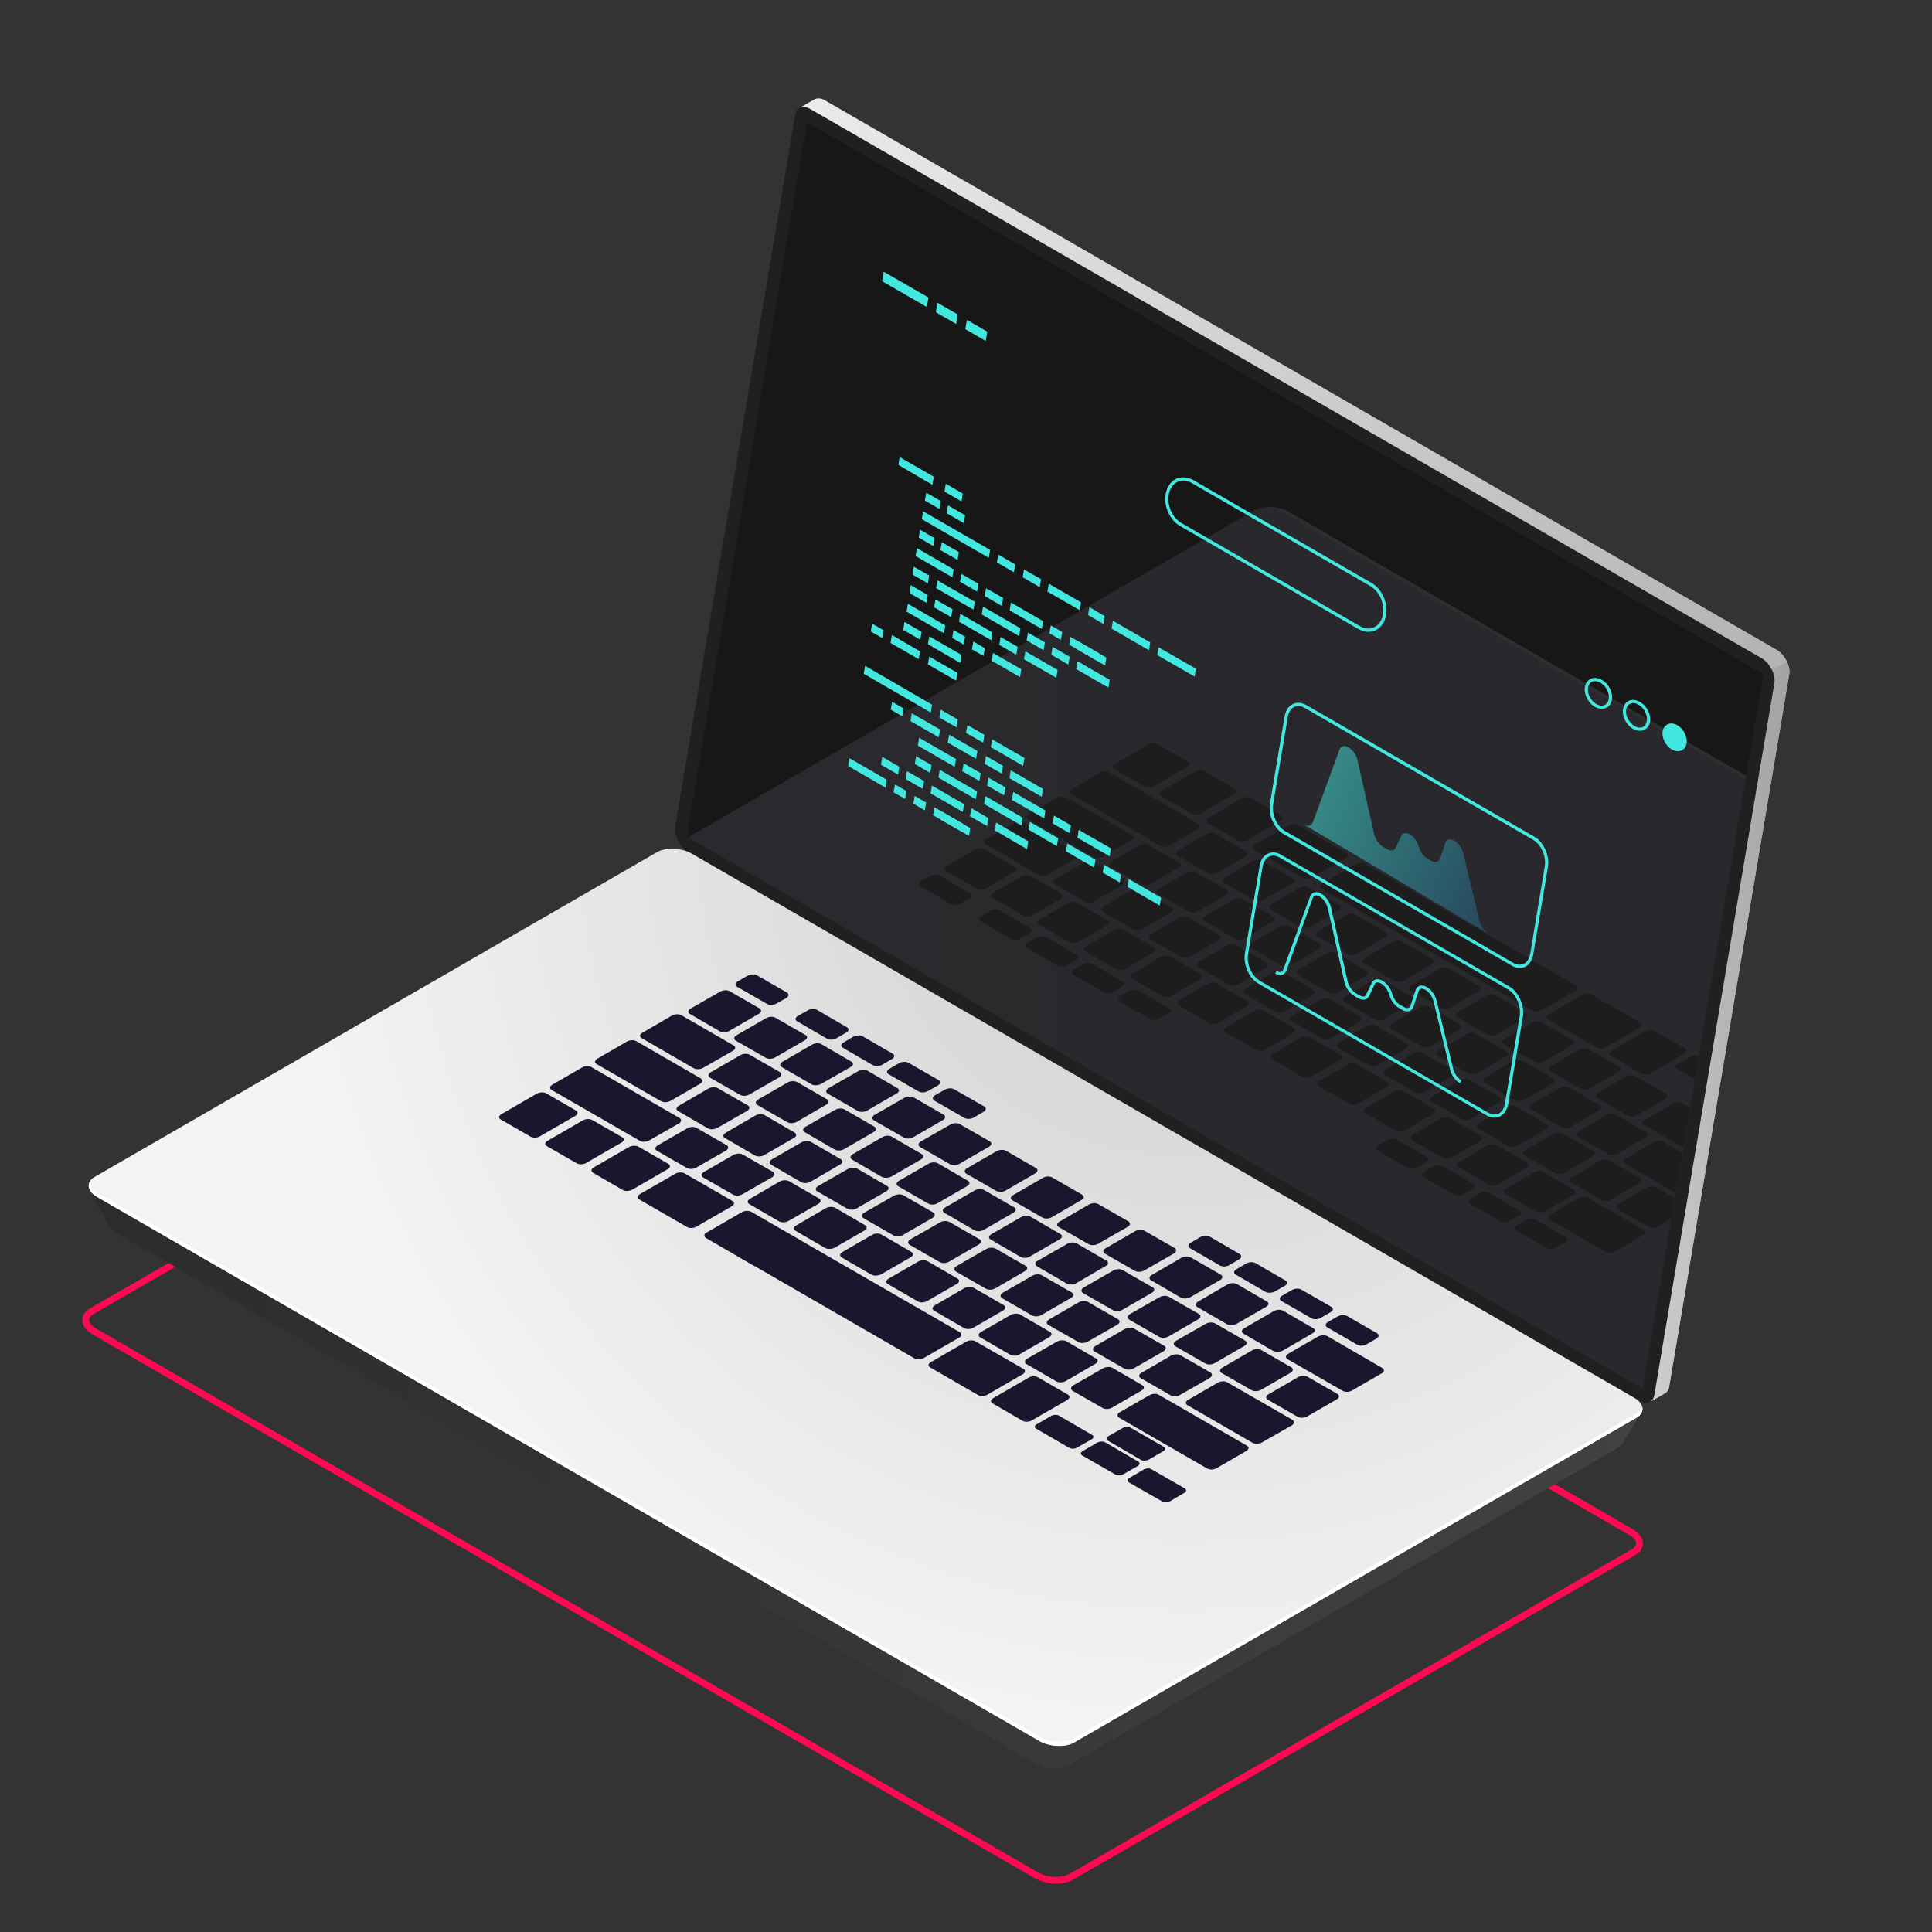<svg version="1.2" xmlns="http://www.w3.org/2000/svg" viewBox="0 0 1080 1080" width="1080" height="1080">
	<rect x="0" y="0" width="1080" height="1080" fill="#333333" stroke="none"/>
	<title>Nuevo proyecto</title>
	<defs>
		<linearGradient id="g1" x1="999.7" y1="47.1" x2="386.3" y2="47.1" gradientUnits="userSpaceOnUse">
			<stop offset="0" stop-color="#b3b3b3"/>
			<stop offset="1" stop-color="#f1f1f1"/>
		</linearGradient>
		<linearGradient id="g2" x1="1000.1" y1="362.4" x2="894.8" y2="362.4" gradientUnits="userSpaceOnUse">
			<stop offset="0" stop-color="#a1a1a1"/>
			<stop offset="1" stop-color="#e0e0e0"/>
		</linearGradient>
		<linearGradient id="g3" x1="918" y1="501.7" x2="49.8" y2="501.7" gradientUnits="userSpaceOnUse">
			<stop offset="0" stop-color="#424242"/>
			<stop offset="1" stop-color="#2c2c2c"/>
		</linearGradient>
		<radialGradient id="g4" cx="663.4" cy="466.6" r="495.1" gradientUnits="userSpaceOnUse">
			<stop offset="0" stop-color="#cecece"/>
			<stop offset="1" stop-color="#f3f3f3"/>
		</radialGradient>
		<clipPath clipPathUnits="userSpaceOnUse" id="cp1">
			<path d="m918.17 776l-534.25-308.31 67.17-399.36 534.6 308.52z"/>
		</clipPath>
		<linearGradient id="g5" x1="1251.8" y1="310.6" x2="383.7" y2="310.6" gradientUnits="userSpaceOnUse">
			<stop offset="0" stop-color="#5761d7"/>
			<stop offset="1" stop-color="#bcbeff"/>
		</linearGradient>
		<linearGradient id="g6" x1="959.6" y1="275.6" x2="94.2" y2="275.6" gradientUnits="userSpaceOnUse">
			<stop offset="0" stop-color="#c0bff6"/>
			<stop offset="1" stop-color="#e9e9fd"/>
		</linearGradient>
		<linearGradient id="g7" x1="755.3" y1="409.8" x2="938.7" y2="488.2" gradientUnits="userSpaceOnUse">
			<stop offset="0" stop-color="#42e8e0"/>
			<stop offset="1" stop-color="#0f054c"/>
		</linearGradient>
	</defs>
	<style>
		.s0 { fill: #ff0a52 } 
		.s1 { fill: url(#g1) } 
		.s2 { fill: url(#g2) } 
		.s3 { fill: #202020 } 
		.s4 { fill: #0d0d0d } 
		.s5 { fill: url(#g3) } 
		.s6 { fill: url(#g4) } 
		.s7 { fill: #ffffff } 
		.s8 { fill: url(#g5) } 
		.s9 { fill: url(#g6) } 
		.s10 { fill: #4f4f4f } 
		.s11 { fill: #1b162e } 
		.s12 { fill: #42e8e0 } 
		.s13 { opacity: .5;fill: url(#g7) } 
	</style>
	<g id="&lt;Group&gt;">
		<g id="&lt;Group&gt;">
			<path id="&lt;Compound Path&gt;" fill-rule="evenodd" class="s0" d="m590.3 1053c-4.1 0-8.4-1.1-11.9-3.1l-526.7-304c-3.6-2.1-5.7-5-5.7-8 0-2.6 1.5-4.9 4.3-6.5l314.3-181.5c5.6-3.2 15-2.9 21.4 0.8l526.7 304.1c3.6 2.1 5.7 5 5.7 8 0 2.6-1.6 4.9-4.3 6.5l-314.3 181.5c-2.6 1.4-6 2.2-9.5 2.2zm-536.7-310.4l526.7 304.1c5.1 3 13.2 3.3 17.6 0.8l314.3-181.5c1.1-0.6 2.4-1.7 2.4-3.2 0-1.6-1.4-3.4-3.8-4.7l-526.7-304.1c-5.2-3-13.2-3.4-17.6-0.8l-314.3 181.4c-1.1 0.7-2.4 1.7-2.4 3.3 0 1.6 1.4 3.3 3.8 4.7z"/>
			<g id="&lt;Group&gt;">
				<g id="&lt;Group&gt;">
					<g id="&lt;Group&gt;">
						<g id="&lt;Group&gt;">
							<g id="&lt;Group&gt;">
								<path id="&lt;Path&gt;" class="s1" d="m385.8 457.5l66.5-395-5.3-2.2 8-4.6c1.6-1 3.8-1 6.2 0.4l532.1 307.2c4.4 2.6 7.7 9 6.9 13.6l-67.1 398.1c-0.3 2.1-1.4 3.5-2.8 4.1l-7.8 4.5-1.4-7.3 0.5 0.1-528.9-305.4c-4.4-2.5-7.7-8.9-6.9-13.5z"/>
								<path id="&lt;Path&gt;" class="s2" d="m990.4 374.1l8.7-3.8c1 2.2 1.5 4.6 1.1 6.6l-67.1 398.1c-0.3 2.1-1.4 3.5-2.8 4.1l-7.8 4.5-1.4-7.3 0.5 0.1-26.8-15.5z"/>
								<path id="&lt;Path&gt;" class="s3" d="m377.4 462.3l67.1-398.1c0.7-4.3 4.3-5.6 8.4-3.3l532.1 307.2c4.3 2.6 7.7 9 6.9 13.6l-67.1 398.1c-0.7 4.2-4.3 5.6-8.4 3.2l-532.1-307.2c-4.3-2.5-7.6-9-6.9-13.5z"/>
								<g id="&lt;Group&gt;" style="opacity: .5">
									<path id="&lt;Path&gt;" class="s4" d="m451.1 68.3l534.6 308.5-67.5 399.2-534.3-308.3z"/>
								</g>
							</g>
							<g id="&lt;Group&gt;">
								<path id="&lt;Path&gt;" class="s5" d="m49.8 664.3l29.1 15.2 291.2-168.1c4.8-2.8 13.3-2.5 19 0.8l502.2 289.9q4.8-2.7 26.7-13.2l-10.6 17.3q-0.1-0.1-0.1-0.1c-0.4 1.3-1.4 2.4-3 3.3l-306.6 177.1c-4.9 2.8-13.4 2.5-19-0.8l-513.9-296.7c-2.3-1.3-3.8-2.9-4.4-4.6z"/>
								<path id="&lt;Path&gt;" class="s6" d="m52.9 657.9l314.3-181.5c5-2.9 13.7-2.5 19.5 0.8l526.7 304.1c5.8 3.3 6.4 8.4 1.4 11.2l-314.3 181.5c-5 2.9-13.7 2.5-19.5-0.8l-526.7-304.1c-5.7-3.3-6.4-8.4-1.4-11.2z"/>
								<path id="&lt;Path&gt;" class="s7" d="m54.3 666.8l526.7 304c5.8 3.4 14.5 3.7 19.5 0.8l314.3-181.4c1.8-1 2.8-2.3 3.2-3.7 0.5 2.2-0.5 4.5-3.2 6l-314.3 181.5c-5 2.9-13.7 2.5-19.5-0.8l-526.7-304.1c-3.7-2.1-5.2-5-4.5-7.6 0.4 1.9 1.9 3.7 4.5 5.3z"/>
							</g>
						</g>
						<g id="&lt;Clip Group&gt;" clip-path="url(#cp1)" style="opacity: .1">
							<g id="&lt;Group&gt;">
								<g id="&lt;Group&gt;">
									<path id="&lt;Path&gt;" class="s8" d="m383.7 473.3l29 15.1 291.2-168.1c4.9-2.8 13.4-2.4 19 0.8l502.2 290q4.8-2.7 26.7-13.3l-10.6 17.3q0 0-0.1 0c-0.4 1.2-1.3 2.4-2.9 3.3l-306.7 177c-4.9 2.8-13.4 2.5-19-0.8l-513.9-296.7c-2.3-1.3-3.7-2.9-4.3-4.5h-0.1z"/>
									<path id="&lt;Path&gt;" class="s9" d="m386.8 466.8l314.3-181.5c5-2.8 13.7-2.5 19.4 0.9l526.7 304c5.8 3.4 6.4 8.4 1.4 11.3l-314.3 181.4c-5 2.9-13.7 2.6-19.4-0.8l-526.7-304.1c-5.8-3.3-6.4-8.3-1.4-11.2z"/>
									<path id="&lt;Path&gt;" class="s7" d="m1248.6 601.5l-314.3 181.4c-2.7 1.6-6.5 2.2-10.3 1.9 2.4-0.2 4.7-0.8 6.5-1.9l314.3-181.4c4.9-2.9 4.3-7.9-1.4-11.3l-526.7-304c-2.7-1.6-5.9-2.4-9.2-2.7 4.4-0.4 9.3 0.5 13 2.7l526.7 304c5.8 3.4 6.4 8.4 1.4 11.3z"/>
								</g>
								<path id="&lt;Path&gt;" class="s10" d="m663.8 428.7l-18.7 10.9c-1.5 0.9-3.8 1-5.2 0.2l-16.8-9.8c-1.4-0.7-1.3-2.1 0.2-2.9l18.7-11c1.5-0.9 3.8-0.9 5.2-0.1l16.8 9.7c1.4 0.8 1.3 2.1-0.2 3zm26.1 15l-18.8 11c-1.4 0.9-3.7 0.9-5.1 0.1l-16.9-9.7c-1.3-0.8-1.2-2.1 0.3-3l18.7-11c1.5-0.8 3.8-0.9 5.1-0.1l16.9 9.8c1.4 0.7 1.3 2.1-0.2 2.9zm26.1 15.1l-18.8 10.9c-1.5 0.9-3.8 1-5.1 0.2l-16.9-9.8c-1.3-0.7-1.3-2.1 0.2-2.9l18.8-11c1.5-0.9 3.8-0.9 5.1-0.1l16.9 9.7c1.3 0.8 1.3 2.1-0.2 3zm-19.9 20l-15.7 9.2c-1.5 0.9-3.8 0.9-5.1 0.2l-16.9-9.8c-1.4-0.8-1.3-2.1 0.2-3l15.7-9.2c1.5-0.8 3.8-0.9 5.2-0.1l16.8 9.7c1.4 0.8 1.3 2.2-0.2 3zm26.1 15.1l-15.8 9.2c-1.4 0.8-3.7 0.9-5.1 0.1l-16.9-9.7c-1.3-0.8-1.2-2.1 0.3-3l15.7-9.2c1.5-0.9 3.8-0.9 5.1-0.2l16.9 9.8c1.4 0.8 1.3 2.1-0.2 3zm26.1 15l-15.8 9.2c-1.5 0.9-3.7 0.9-5.1 0.2l-16.9-9.8c-1.3-0.8-1.2-2.1 0.2-3l15.8-9.2c1.5-0.8 3.7-0.9 5.1-0.1l16.9 9.7c1.3 0.8 1.2 2.2-0.2 3zm26 15.1l-15.7 9.2c-1.5 0.8-3.8 0.9-5.1 0.1l-16.9-9.7c-1.4-0.8-1.3-2.1 0.2-3l15.8-9.2c1.4-0.9 3.7-0.9 5.1-0.1l16.9 9.7c1.3 0.8 1.2 2.1-0.3 3zm26.1 15l-15.7 9.2c-1.5 0.9-3.8 1-5.2 0.2l-16.8-9.8c-1.4-0.8-1.3-2.1 0.2-3l15.7-9.2c1.5-0.8 3.8-0.9 5.1-0.1l16.9 9.8c1.4 0.7 1.3 2.1-0.2 2.9zm26.1 15.1l-15.8 9.2c-1.4 0.8-3.7 0.9-5.1 0.1l-16.9-9.7c-1.3-0.8-1.2-2.1 0.2-3l15.8-9.2c1.5-0.9 3.8-0.9 5.1-0.1l16.9 9.7c1.4 0.8 1.3 2.1-0.2 3zm26.1 15l-15.8 9.2c-1.5 0.9-3.8 1-5.1 0.2l-16.9-9.8c-1.4-0.8-1.3-2.1 0.2-2.9l15.8-9.2c1.4-0.9 3.7-1 5.1-0.2l16.9 9.8c1.3 0.7 1.2 2.1-0.2 2.9zm26 15.1l-15.7 9.2c-1.5 0.8-3.8 0.9-5.1 0.1l-16.9-9.7c-1.4-0.8-1.3-2.1 0.2-3l15.7-9.2c1.5-0.9 3.8-0.9 5.2-0.1l16.8 9.7c1.4 0.8 1.3 2.1-0.2 3zm26.1 15l-15.7 9.2c-1.5 0.9-3.8 1-5.2 0.2l-16.9-9.8c-1.3-0.7-1.2-2.1 0.3-2.9l15.7-9.2c1.5-0.9 3.8-1 5.1-0.2l16.9 9.8c1.4 0.7 1.3 2.1-0.2 2.9zm26.1 15.1l-15.8 9.2c-1.4 0.9-3.7 0.9-5.1 0.1l-16.9-9.7c-1.3-0.8-1.2-2.1 0.2-3l15.8-9.2c1.5-0.9 3.8-0.9 5.1-0.1l16.9 9.7c1.3 0.8 1.3 2.1-0.2 3zm-245.5-114l-15.8 9.2c-1.5 0.9-3.8 0.9-5.1 0.1l-16.9-9.7c-1.3-0.8-1.2-2.1 0.2-3l15.8-9.2c1.4-0.8 3.7-0.9 5.1-0.1l16.9 9.7c1.3 0.8 1.2 2.1-0.2 3zm-26.5-15.3l-15.7 9.2c-1.5 0.9-3.8 1-5.2 0.2l-16.9-9.8c-1.3-0.8-1.2-2.1 0.3-3l15.7-9.2c1.5-0.8 3.8-0.9 5.1-0.1l16.9 9.8c1.4 0.7 1.3 2.1-0.2 2.9zm-26.5-15.3l-15.7 9.2c-1.5 0.9-3.8 1-5.2 0.2l-36.3-21c-1.4-0.8-1.3-2.1 0.2-3l15.7-9.2c1.5-0.9 3.8-0.9 5.2-0.1l36.3 20.9c1.4 0.8 1.3 2.2-0.2 3zm-30.7 10l-15.8 9.2c-1.5 0.9-3.8 1-5.1 0.2l-29.5-17.1c-1.4-0.7-1.3-2.1 0.2-2.9l15.7-9.2c1.5-0.9 3.8-1 5.2-0.2l29.5 17.1c1.3 0.7 1.2 2.1-0.2 2.9zm109.7 35.7l-15.7 9.2c-1.5 0.8-3.8 0.9-5.1 0.1l-16.9-9.7c-1.4-0.8-1.3-2.2 0.2-3l15.7-9.2c1.5-0.9 3.8-0.9 5.2-0.2l16.9 9.8c1.3 0.8 1.2 2.1-0.3 3zm26.1 15l-15.7 9.2c-1.5 0.9-3.8 0.9-5.2 0.2l-16.8-9.8c-1.4-0.8-1.3-2.1 0.2-3l15.7-9.2c1.5-0.8 3.8-0.9 5.1-0.1l16.9 9.7c1.4 0.8 1.3 2.1-0.2 3zm26.1 15.1l-15.8 9.2c-1.4 0.8-3.7 0.9-5.1 0.1l-16.9-9.7c-1.3-0.8-1.2-2.2 0.2-3l15.8-9.2c1.5-0.9 3.8-0.9 5.1-0.2l16.9 9.8c1.4 0.8 1.3 2.1-0.2 3zm26.1 15l-15.8 9.2c-1.5 0.9-3.8 0.9-5.1 0.2l-16.9-9.8c-1.4-0.8-1.3-2.1 0.2-3l15.8-9.2c1.4-0.8 3.7-0.9 5.1-0.1l16.9 9.7c1.3 0.8 1.2 2.2-0.2 3zm26 15.1l-15.7 9.2c-1.5 0.8-3.8 0.9-5.1 0.1l-16.9-9.7c-1.4-0.8-1.3-2.1 0.2-3l15.7-9.2c1.5-0.9 3.8-0.9 5.2-0.2l16.8 9.8c1.4 0.8 1.3 2.1-0.2 3zm26.1 15l-15.8 9.2c-1.4 0.9-3.7 0.9-5.1 0.2l-16.9-9.8c-1.3-0.8-1.2-2.1 0.3-3l15.7-9.2c1.5-0.8 3.8-0.9 5.1-0.1l16.9 9.7c1.4 0.8 1.3 2.2-0.2 3zm26.1 15.1l-15.8 9.2c-1.5 0.8-3.7 0.9-5.1 0.1l-16.9-9.7c-1.3-0.8-1.2-2.1 0.2-3l15.8-9.2c1.5-0.9 3.7-0.9 5.1-0.1l16.9 9.7c1.3 0.8 1.2 2.1-0.2 3zm26 15l-15.7 9.2c-1.5 0.9-3.8 1-5.1 0.2l-16.9-9.8c-1.4-0.8-1.3-2.1 0.2-3l15.8-9.2c1.4-0.8 3.7-0.9 5.1-0.1l16.9 9.8c1.3 0.7 1.2 2.1-0.3 2.9zm26.1 15.1l-15.7 9.2c-1.5 0.8-3.8 0.9-5.2 0.1l-16.8-9.7c-1.4-0.8-1.3-2.1 0.2-3l15.7-9.2c1.5-0.9 3.8-0.9 5.1-0.1l16.9 9.7c1.4 0.8 1.3 2.1-0.2 3zm46.4 26.7l-15.8 9.2c-1.5 0.9-3.8 1-5.1 0.2l-36.8-21.3c-1.4-0.8-1.3-2.1 0.2-3l15.7-9.2c1.5-0.8 3.8-0.9 5.1-0.1l36.9 21.3c1.3 0.7 1.2 2.1-0.2 2.9zm-47.8 28l-15.8 9.2c-1.5 0.8-3.7 0.9-5.1 0.1l-31.1-17.9c-1.3-0.8-1.3-2.2 0.2-3l15.8-9.2c1.4-0.9 3.7-0.9 5.1-0.2l31.1 18c1.3 0.8 1.2 2.1-0.2 3zm-210.8-149.5l-15.7 9.2c-1.5 0.9-3.8 1-5.2 0.2l-16.8-9.8c-1.4-0.8-1.3-2.1 0.2-3l15.7-9.2c1.5-0.8 3.8-0.9 5.2-0.1l16.8 9.8c1.4 0.7 1.3 2.1-0.2 2.9zm-26.7-15.4l-15.8 9.2c-1.4 0.9-3.7 0.9-5.1 0.1l-16.9-9.7c-1.3-0.8-1.2-2.1 0.3-3l15.7-9.2c1.5-0.8 3.8-0.9 5.1-0.1l16.9 9.7c1.4 0.8 1.3 2.1-0.2 3zm-26.7-15.4l-15.8 9.2c-1.4 0.8-3.7 0.9-5.1 0.1l-16.9-9.7c-1.3-0.8-1.2-2.1 0.2-3l15.8-9.2c1.5-0.9 3.8-0.9 5.1-0.2l16.9 9.8c1.3 0.8 1.3 2.1-0.2 3zm-26.7-15.5l-15.8 9.2c-1.5 0.9-3.8 1-5.1 0.2l-16.9-9.8c-1.4-0.7-1.3-2.1 0.2-2.9l15.8-9.2c1.4-0.9 3.7-1 5.1-0.2l16.9 9.8c1.3 0.8 1.2 2.1-0.2 2.9zm106.2 61.4l-15.8 9.2c-1.4 0.8-3.7 0.9-5.1 0.1l-16.9-9.7c-1.3-0.8-1.2-2.1 0.2-3l15.8-9.2c1.5-0.9 3.8-0.9 5.1-0.1l16.9 9.7c1.4 0.8 1.3 2.1-0.2 3zm26.1 15l-15.8 9.2c-1.5 0.9-3.8 1-5.1 0.2l-16.9-9.8c-1.3-0.8-1.3-2.1 0.2-2.9l15.8-9.2c1.4-0.9 3.7-1 5.1-0.2l16.9 9.8c1.3 0.7 1.2 2.1-0.2 2.9zm26 15.1l-15.7 9.2c-1.5 0.8-3.8 0.9-5.1 0.1l-16.9-9.7c-1.4-0.8-1.3-2.1 0.2-3l15.7-9.2c1.5-0.9 3.8-0.9 5.2-0.1l16.9 9.7c1.3 0.8 1.2 2.1-0.3 3zm26.1 15l-15.7 9.2c-1.5 0.9-3.8 1-5.2 0.2l-16.8-9.8c-1.4-0.7-1.3-2.1 0.2-2.9l15.7-9.2c1.5-0.9 3.8-1 5.1-0.2l16.9 9.8c1.4 0.7 1.3 2.1-0.2 2.9zm26.1 15.1l-15.8 9.2c-1.4 0.9-3.7 0.9-5.1 0.1l-16.9-9.7c-1.3-0.8-1.2-2.1 0.2-3l15.8-9.2c1.5-0.9 3.8-0.9 5.1-0.1l16.9 9.7c1.4 0.8 1.3 2.1-0.2 3zm26.1 15l-15.8 9.2c-1.5 0.9-3.8 1-5.1 0.2l-16.9-9.8c-1.4-0.7-1.3-2.1 0.2-2.9l15.8-9.2c1.4-0.9 3.7-1 5.1-0.2l16.9 9.8c1.3 0.7 1.2 2.1-0.2 2.9zm26 15.1l-15.7 9.2c-1.5 0.9-3.8 0.9-5.1 0.1l-16.9-9.7c-1.4-0.8-1.3-2.1 0.2-3l15.7-9.2c1.5-0.8 3.8-0.9 5.2-0.1l16.8 9.7c1.4 0.8 1.3 2.1-0.2 3zm26.1 15l-15.8 9.3c-1.4 0.8-3.7 0.9-5.1 0.1l-16.9-9.8c-1.3-0.7-1.2-2.1 0.3-2.9l15.7-9.2c1.5-0.9 3.8-1 5.1-0.2l16.9 9.8c1.4 0.8 1.3 2.1-0.2 2.9zm26.1 15.1l-15.8 9.2c-1.5 0.9-3.7 0.9-5.1 0.1l-16.9-9.7c-1.3-0.8-1.2-2.1 0.2-3l15.8-9.2c1.5-0.8 3.7-0.9 5.1-0.1l16.9 9.7c1.3 0.8 1.2 2.1-0.2 3zm-297.7-144.1l-15.7 9.2c-1.5 0.9-3.8 0.9-5.2 0.2l-16.8-9.8c-1.4-0.8-1.3-2.1 0.2-3l15.7-9.2c1.5-0.8 3.8-0.9 5.1-0.1l16.9 9.7c1.4 0.8 1.3 2.1-0.2 3zm-25.9-15l-15.8 9.2c-1.5 0.9-3.7 1-5.1 0.2l-16.9-9.8c-1.3-0.8-1.2-2.1 0.2-2.9l15.8-9.2c1.5-0.9 3.7-1 5.1-0.2l16.9 9.8c1.3 0.7 1.2 2.1-0.2 2.9zm-26-14.9l-15.7 9.2c-1.5 0.8-3.8 0.9-5.1 0.1l-16.9-9.7c-1.4-0.8-1.3-2.2 0.2-3l15.7-9.2c1.5-0.9 3.8-1 5.2-0.2l16.8 9.8c1.4 0.8 1.3 2.1-0.2 3zm-25.9-15l-15.8 9.2c-1.4 0.8-3.7 0.9-5.1 0.1l-16.9-9.7c-1.3-0.8-1.2-2.1 0.2-3l15.8-9.2c1.5-0.9 3.8-0.9 5.1-0.1l16.9 9.7c1.4 0.8 1.3 2.1-0.2 3zm-25.1 14.7l-5.2 3c-1.5 0.9-3.8 0.9-5.2 0.1l-16.8-9.7c-1.4-0.8-1.3-2.1 0.2-3l5.2-3c1.5-0.9 3.7-1 5.1-0.2l16.9 9.8c1.3 0.8 1.2 2.1-0.2 3zm33.8 19.5l-5.2 3c-1.5 0.9-3.8 1-5.1 0.2l-16.9-9.8c-1.3-0.7-1.2-2.1 0.2-2.9l5.2-3.1c1.5-0.8 3.8-0.9 5.2-0.1l16.8 9.7c1.4 0.8 1.3 2.1-0.2 3zm25.9 14.9l-5.2 3.1c-1.5 0.8-3.8 0.9-5.2 0.1l-16.9-9.8c-1.3-0.7-1.2-2.1 0.3-2.9l5.2-3.1c1.4-0.8 3.7-0.9 5.1-0.1l16.9 9.7c1.3 0.8 1.2 2.2-0.2 3zm25.8 14.9l-5.2 3.1c-1.5 0.8-3.8 0.9-5.1 0.1l-16.9-9.7c-1.4-0.8-1.3-2.2 0.2-3l5.2-3.1c1.5-0.8 3.8-0.9 5.1-0.1l16.9 9.8c1.4 0.7 1.3 2.1-0.2 2.9zm25.8 14.9l-5.2 3.1c-1.5 0.8-3.7 0.9-5.1 0.1l-16.9-9.7c-1.3-0.8-1.2-2.1 0.2-3l5.2-3c1.5-0.9 3.8-1 5.2-0.2l16.8 9.8c1.4 0.8 1.3 2.1-0.2 2.9zm144.3 83.3l-5.3 3.1c-1.4 0.8-3.7 0.9-5.1 0.1l-16.9-9.7c-1.3-0.8-1.2-2.2 0.3-3l5.2-3.1c1.4-0.8 3.7-0.9 5.1-0.1l16.9 9.7c1.3 0.8 1.2 2.2-0.2 3zm25.8 14.9l-5.2 3.1c-1.5 0.8-3.8 0.9-5.1 0.1l-16.9-9.7c-1.4-0.8-1.3-2.1 0.2-3l5.2-3.1c1.5-0.8 3.8-0.9 5.1-0.1l16.9 9.8c1.4 0.7 1.3 2.1-0.2 2.9zm25.8 14.9l-5.2 3.1c-1.5 0.8-3.8 0.9-5.1 0.1l-16.9-9.7c-1.3-0.8-1.2-2.1 0.2-3l5.2-3c1.5-0.9 3.8-1 5.2-0.2l16.8 9.8c1.4 0.8 1.3 2.1-0.2 2.9zm25.9 15l-5.2 3c-1.5 0.9-3.8 0.9-5.2 0.1l-16.9-9.7c-1.3-0.8-1.2-2.1 0.3-3l5.2-3c1.4-0.9 3.7-0.9 5.1-0.2l16.9 9.8c1.3 0.8 1.2 2.1-0.2 3zm-204.1-147l-15.8 9.2c-1.4 0.8-3.7 0.9-5.1 0.1l-16.9-9.7c-1.3-0.8-1.2-2.2 0.2-3l15.8-9.2c1.5-0.9 3.8-0.9 5.1-0.2l16.9 9.8c1.4 0.8 1.3 2.1-0.2 3zm26.1 15l-15.8 9.2c-1.5 0.9-3.8 0.9-5.1 0.2l-16.9-9.8c-1.4-0.8-1.3-2.1 0.2-3l15.8-9.2c1.4-0.8 3.7-0.9 5.1-0.1l16.9 9.7c1.3 0.8 1.2 2.2-0.2 3zm26 15.1l-15.7 9.2c-1.5 0.8-3.8 0.9-5.1 0.1l-16.9-9.7c-1.4-0.8-1.3-2.2 0.2-3l15.7-9.2c1.5-0.9 3.8-0.9 5.2-0.2l16.8 9.8c1.4 0.8 1.3 2.1-0.2 3zm26.1 15l-15.7 9.2c-1.5 0.9-3.8 0.9-5.2 0.2l-16.9-9.8c-1.3-0.8-1.2-2.1 0.3-3l15.7-9.2c1.5-0.8 3.8-0.9 5.1-0.1l16.9 9.7c1.4 0.8 1.3 2.2-0.2 3zm26.1 15.1l-15.8 9.2c-1.4 0.8-3.7 0.9-5.1 0.1l-16.9-9.7c-1.3-0.8-1.2-2.1 0.2-3l15.8-9.2c1.5-0.9 3.8-0.9 5.1-0.2l16.9 9.8c1.3 0.8 1.2 2.1-0.2 3zm26 15l-15.7 9.2c-1.5 0.9-3.8 1-5.1 0.2l-16.9-9.8c-1.4-0.8-1.3-2.1 0.2-3l15.8-9.2c1.4-0.8 3.7-0.9 5.1-0.1l16.9 9.7c1.3 0.8 1.2 2.2-0.3 3zm26.1 15.1l-15.7 9.2c-1.5 0.8-3.8 0.9-5.2 0.1l-16.8-9.7c-1.4-0.8-1.3-2.1 0.2-3l15.7-9.2c1.5-0.9 3.8-0.9 5.2-0.1l16.8 9.7c1.4 0.8 1.3 2.1-0.2 3zm26.1 15l-15.8 9.2c-1.4 0.9-3.7 1-5.1 0.2l-16.9-9.8c-1.3-0.8-1.2-2.1 0.2-2.9l15.8-9.3c1.5-0.8 3.8-0.9 5.1-0.1l16.9 9.8c1.4 0.7 1.3 2.1-0.2 2.9zm26.1 15.1l-15.8 9.2c-1.5 0.8-3.8 0.9-5.1 0.1l-16.9-9.7c-1.3-0.8-1.3-2.1 0.2-3l15.8-9.2c1.4-0.9 3.7-0.9 5.1-0.1l16.9 9.7c1.3 0.8 1.2 2.1-0.2 3zm-209.8-204.4l-15.8 9.2c-1.5 0.8-3.8 0.9-5.1 0.1l-49.7-28.7c-1.4-0.8-1.3-2.1 0.2-3l15.7-9.2c1.5-0.8 3.8-0.9 5.2-0.1l49.7 28.7c1.3 0.8 1.2 2.1-0.2 3zm320.3 184.9l-15.8 9.2c-1.5 0.9-3.8 0.9-5.1 0.1l-49.7-28.7c-1.4-0.7-1.3-2.1 0.2-2.9l15.7-9.2c1.5-0.9 3.8-1 5.2-0.2l49.7 28.7c1.3 0.8 1.2 2.1-0.2 3zm-48.4-59.4l-18.8 11c-1.4 0.8-3.7 0.9-5.1 0.1l-16.9-9.8c-1.3-0.7-1.2-2.1 0.2-2.9l18.8-11c1.5-0.9 3.8-0.9 5.1-0.1l16.9 9.7c1.4 0.8 1.3 2.1-0.2 3zm-189.3-109.3l-18.8 10.9c-1.5 0.9-3.8 1-5.1 0.2l-27-15.6c-1.4-0.8-1.3-2.1 0.2-3l18.8-10.9c1.4-0.9 3.7-1 5.1-0.2l27 15.6c1.3 0.8 1.2 2.1-0.2 3zm164.2 94.8l-18.8 10.9c-1.5 0.9-3.7 1-5.1 0.2l-27-15.6c-1.4-0.8-1.3-2.1 0.2-3l18.8-10.9c1.4-0.9 3.7-1 5.1-0.2l27 15.6c1.4 0.8 1.3 2.1-0.2 3zm-126.6-73.1l-18.8 11c-1.5 0.8-3.7 0.9-5.1 0.1l-27-15.6c-1.4-0.8-1.3-2.1 0.2-3l18.8-10.9c1.4-0.9 3.7-1 5.1-0.2l27 15.6c1.4 0.8 1.3 2.1-0.2 3zm-26.6-18.5l117.4 67.8c1.4 0.9 1.5 2.2 0.1 3l-19.1 11.2c-1.4 0.8-3.7 0.7-5.1-0.1l-117.4-67.8zm226.7 142.4l7.7-4.5c1.2-0.7 3.1-0.8 4.2-0.1l18.8 10.8c1.1 0.7 1 1.8-0.2 2.5l-7.7 4.5c-1.2 0.7-3 0.7-4.2 0.1l-18.8-10.9c-1.1-0.6-1-1.7 0.2-2.4zm-26.3-15.2l7.7-4.5c1.2-0.7 3.1-0.7 4.2-0.1l18.8 10.9c1.1 0.6 1 1.7-0.2 2.4l-7.6 4.5c-1.3 0.7-3.1 0.7-4.2 0.1l-18.9-10.9c-1.1-0.6-1-1.7 0.2-2.4zm-26-15.1l7.6-4.4c1.2-0.7 3.1-0.8 4.2-0.2l18.8 10.9c1.1 0.6 1.1 1.7-0.1 2.4l-7.7 4.5c-1.2 0.7-3.1 0.8-4.2 0.1l-18.8-10.8c-1.1-0.7-1.1-1.7 0.2-2.5zm12.5 23l7.6-4.5c1.3-0.7 3.1-0.7 4.2-0.1l18.8 10.9c1.2 0.6 1.1 1.7-0.1 2.4l-7.7 4.5c-1.2 0.7-3.1 0.8-4.2 0.1l-18.8-10.8c-1.1-0.7-1-1.8 0.2-2.5z"/>
							</g>
						</g>
					</g>
					<path id="&lt;Path&gt;" class="s11" d="m296.6 635.4l-16.7-9.6c-1.4-0.8-1.2-2.1 0.4-3l19.7-11.4c1.6-0.9 3.9-1 5.2-0.3l16.8 9.7c1.3 0.8 1.1 2.1-0.4 3l-19.8 11.4c-1.5 0.9-3.8 1-5.2 0.2zm25.8 14.9l-16.7-9.6c-1.3-0.8-1.2-2.1 0.4-3l19.7-11.4c1.6-0.9 3.9-1 5.3-0.2l16.7 9.6c1.3 0.8 1.2 2.1-0.4 3l-19.7 11.4c-1.6 0.9-3.9 1-5.3 0.2zm25.9 15l-16.8-9.7c-1.3-0.8-1.1-2.1 0.4-3l19.7-11.4c1.6-0.9 3.9-1 5.3-0.2l16.7 9.6c1.3 0.8 1.2 2.1-0.4 3l-19.7 11.4c-1.6 0.9-3.9 1-5.2 0.3zm35.7-12.4l-16.8-9.6c-1.3-0.8-1.1-2.1 0.4-3l16.6-9.6c1.5-0.9 3.9-1 5.2-0.2l16.7 9.6c1.4 0.8 1.2 2.2-0.3 3.1l-16.6 9.5c-1.5 0.9-3.9 1-5.2 0.2zm25.8 14.9l-16.7-9.6c-1.4-0.8-1.2-2.1 0.3-3l16.6-9.6c1.6-0.9 3.9-1 5.2-0.2l16.8 9.6c1.3 0.8 1.1 2.2-0.4 3.1l-16.6 9.5c-1.5 0.9-3.9 1-5.2 0.2zm25.8 15l-16.7-9.7c-1.4-0.8-1.2-2.1 0.4-3l16.5-9.6c1.6-0.9 3.9-1 5.3-0.2l16.7 9.6c1.3 0.8 1.2 2.2-0.4 3.1l-16.6 9.5c-1.5 0.9-3.9 1-5.2 0.3zm25.8 14.9l-16.7-9.7c-1.3-0.8-1.2-2.1 0.4-3l16.5-9.6c1.6-0.9 3.9-1 5.3-0.2l16.7 9.7c1.3 0.7 1.2 2.1-0.4 3l-16.5 9.5c-1.6 0.9-3.9 1-5.3 0.3zm25.8 14.9l-16.7-9.7c-1.3-0.8-1.1-2.1 0.4-3l16.6-9.6c1.5-0.9 3.9-1 5.2-0.2l16.7 9.7c1.4 0.7 1.2 2.1-0.3 3l-16.6 9.6c-1.6 0.8-3.9 0.9-5.3 0.2zm25.9 14.9l-16.8-9.7c-1.3-0.8-1.1-2.1 0.4-3l16.6-9.6c1.5-0.9 3.9-1 5.2-0.2l16.7 9.7c1.4 0.7 1.2 2.1-0.3 3l-16.6 9.6c-1.5 0.9-3.9 1-5.2 0.2zm25.8 14.9l-16.7-9.7c-1.4-0.7-1.2-2.1 0.3-3l16.6-9.6c1.6-0.9 3.9-0.9 5.2-0.2l16.8 9.7c1.3 0.8 1.1 2.1-0.4 3l-16.6 9.6c-1.5 0.9-3.9 1-5.2 0.2zm25.8 14.9l-16.7-9.7c-1.4-0.7-1.2-2.1 0.4-3l16.5-9.5c1.6-0.9 3.9-1 5.3-0.3l16.7 9.7c1.3 0.8 1.2 2.1-0.4 3l-16.6 9.6c-1.5 0.9-3.8 1-5.2 0.2zm25.8 14.9l-16.7-9.7c-1.3-0.7-1.2-2.1 0.4-3l16.6-9.5c1.5-0.9 3.8-1 5.2-0.3l16.7 9.7c1.4 0.8 1.2 2.1-0.4 3l-16.5 9.6c-1.6 0.9-3.9 1-5.3 0.2zm25.9 14.9l-16.8-9.6c-1.3-0.8-1.1-2.2 0.4-3.1l16.6-9.5c1.5-0.9 3.9-1 5.2-0.3l16.7 9.7c1.4 0.8 1.2 2.1-0.3 3l-16.6 9.6c-1.6 0.9-3.9 1-5.2 0.2zm-194.4-141.2l-16.7-9.7c-1.4-0.7-1.2-2.1 0.4-3l16.5-9.6c1.6-0.9 3.9-1 5.3-0.2l16.7 9.7c1.3 0.8 1.2 2.1-0.4 3l-16.6 9.6c-1.5 0.9-3.8 1-5.2 0.2zm-26.2-15.1l-16.7-9.7c-1.4-0.8-1.2-2.1 0.4-3l16.5-9.6c1.6-0.9 3.9-1 5.3-0.2l16.7 9.6c1.3 0.8 1.2 2.2-0.4 3.1l-16.6 9.5c-1.5 0.9-3.9 1-5.2 0.3zm-26.2-15.2l-36.1-20.8c-1.3-0.8-1.1-2.1 0.4-3l16.6-9.6c1.5-0.9 3.9-1 5.2-0.2l36 20.8c1.4 0.8 1.2 2.1-0.3 3l-16.6 9.6c-1.6 0.9-3.9 1-5.2 0.2zm18.3-18.4l-29.2-16.9c-1.4-0.8-1.2-2.1 0.4-3l16.5-9.6c1.6-0.9 3.9-1 5.3-0.2l29.2 16.9c1.3 0.7 1.2 2.1-0.4 3l-16.6 9.5c-1.5 0.9-3.9 1-5.2 0.3zm59.9 63.6l-16.7-9.7c-1.3-0.7-1.2-2.1 0.4-3l16.6-9.6c1.5-0.8 3.8-0.9 5.2-0.2l16.7 9.7c1.4 0.8 1.2 2.1-0.4 3l-16.5 9.6c-1.6 0.9-3.9 1-5.3 0.2zm25.9 14.9l-16.8-9.7c-1.3-0.7-1.1-2.1 0.4-3l16.6-9.5c1.5-0.9 3.9-1 5.2-0.3l16.7 9.7c1.4 0.8 1.2 2.1-0.3 3l-16.6 9.6c-1.6 0.9-3.9 1-5.2 0.2zm25.8 14.9l-16.7-9.6c-1.4-0.8-1.2-2.2 0.3-3.1l16.6-9.5c1.5-0.9 3.9-1 5.2-0.3l16.8 9.7c1.3 0.8 1.1 2.1-0.4 3l-16.6 9.6c-1.5 0.9-3.9 1-5.2 0.2zm25.8 14.9l-16.7-9.6c-1.4-0.8-1.2-2.2 0.3-3.1l16.6-9.5c1.6-0.9 3.9-1 5.3-0.2l16.7 9.6c1.3 0.8 1.1 2.1-0.4 3l-16.6 9.6c-1.5 0.9-3.9 1-5.2 0.2zm25.8 14.9l-16.7-9.6c-1.3-0.8-1.2-2.2 0.4-3.1l16.5-9.5c1.6-0.9 3.9-1 5.3-0.2l16.7 9.6c1.3 0.8 1.2 2.1-0.4 3l-16.5 9.6c-1.6 0.9-3.9 1-5.3 0.2zm25.8 14.9l-16.7-9.6c-1.3-0.8-1.2-2.2 0.4-3.1l16.6-9.5c1.5-0.9 3.9-1 5.2-0.2l16.7 9.6c1.4 0.8 1.2 2.1-0.4 3l-16.5 9.6c-1.6 0.9-3.9 1-5.3 0.2zm25.9 14.9l-16.8-9.6c-1.3-0.8-1.1-2.1 0.4-3l16.6-9.6c1.5-0.9 3.9-1 5.2-0.2l16.7 9.6c1.4 0.8 1.2 2.2-0.3 3.1l-16.6 9.5c-1.6 0.9-3.9 1-5.2 0.2zm25.8 14.9l-16.7-9.6c-1.4-0.8-1.2-2.1 0.3-3l16.6-9.6c1.5-0.9 3.9-1 5.2-0.2l16.8 9.6c1.3 0.8 1.1 2.2-0.4 3.1l-16.6 9.5c-1.5 0.9-3.9 1-5.2 0.2zm25.8 14.9l-16.7-9.6c-1.4-0.8-1.2-2.1 0.4-3l16.5-9.6c1.6-0.9 3.9-1 5.3-0.2l16.7 9.6c1.3 0.8 1.2 2.2-0.4 3.1l-16.6 9.5c-1.5 0.9-3.9 1-5.2 0.2zm45.9 26.6l-36.5-21.1c-1.3-0.8-1.2-2.1 0.4-3l16.6-9.6c1.5-0.9 3.9-1 5.2-0.2l36.5 21c1.3 0.8 1.2 2.2-0.4 3.1l-16.6 9.5c-1.5 0.9-3.9 1-5.2 0.3zm50.3-29.1l-30.8-17.7c-1.4-0.8-1.2-2.2 0.4-3.1l16.5-9.5c1.6-0.9 3.9-1 5.3-0.3l30.7 17.8c1.4 0.8 1.2 2.2-0.3 3l-16.6 9.6c-1.5 0.9-3.9 1-5.2 0.2zm-257.6-119.6l-16.7-9.7c-1.3-0.8-1.1-2.1 0.4-3l16.6-9.6c1.5-0.9 3.9-1 5.2-0.2l16.7 9.7c1.4 0.7 1.2 2.1-0.3 3l-16.6 9.6c-1.6 0.8-3.9 0.9-5.3 0.2zm-26.4-15.3l-16.7-9.7c-1.4-0.7-1.2-2.1 0.3-3l16.6-9.5c1.6-0.9 3.9-1 5.2-0.3l16.8 9.7c1.3 0.8 1.1 2.1-0.4 3l-16.6 9.6c-1.5 0.9-3.9 1-5.2 0.2zm-26.5-15.3l-16.7-9.6c-1.3-0.8-1.2-2.2 0.4-3.1l16.5-9.5c1.6-0.9 3.9-1 5.3-0.2l16.7 9.6c1.3 0.8 1.2 2.1-0.4 3l-16.5 9.6c-1.6 0.9-3.9 1-5.3 0.2zm-26.4-15.3l-16.8-9.6c-1.3-0.8-1.1-2.1 0.4-3l16.6-9.6c1.5-0.9 3.9-1 5.2-0.2l16.7 9.6c1.4 0.8 1.2 2.2-0.3 3.1l-16.6 9.5c-1.6 0.9-3.9 1-5.2 0.2zm105.2 60.8l-16.8-9.7c-1.3-0.7-1.1-2.1 0.4-3l16.6-9.6c1.5-0.9 3.9-1 5.2-0.2l16.7 9.7c1.4 0.7 1.2 2.1-0.3 3l-16.6 9.6c-1.5 0.9-3.9 1-5.2 0.2zm25.8 14.9l-16.7-9.7c-1.4-0.7-1.2-2.1 0.3-3l16.6-9.6c1.6-0.9 3.9-0.9 5.2-0.2l16.8 9.7c1.3 0.8 1.1 2.1-0.4 3l-16.6 9.6c-1.5 0.9-3.9 1-5.2 0.2zm25.8 14.9l-16.7-9.7c-1.4-0.7-1.2-2.1 0.4-3l16.5-9.5c1.6-0.9 3.9-1 5.3-0.3l16.7 9.7c1.3 0.8 1.2 2.1-0.4 3l-16.6 9.6c-1.5 0.9-3.8 1-5.2 0.2zm25.8 14.9l-16.7-9.7c-1.3-0.7-1.2-2.1 0.4-3l16.6-9.5c1.5-0.9 3.8-1 5.2-0.3l16.7 9.7c1.4 0.8 1.2 2.1-0.4 3l-16.5 9.6c-1.6 0.9-3.9 1-5.3 0.2zm25.9 14.9l-16.8-9.6c-1.3-0.8-1.1-2.2 0.4-3.1l16.6-9.5c1.5-0.9 3.9-1 5.2-0.2l16.7 9.6c1.4 0.8 1.2 2.1-0.3 3l-16.6 9.6c-1.6 0.9-3.9 1-5.2 0.2zm25.8 14.9l-16.7-9.6c-1.4-0.8-1.2-2.2 0.3-3.1l16.6-9.5c1.5-0.9 3.9-1 5.2-0.2l16.8 9.6c1.3 0.8 1.1 2.1-0.4 3l-16.6 9.6c-1.5 0.9-3.9 1-5.2 0.2zm25.8 14.9l-16.7-9.6c-1.4-0.8-1.2-2.2 0.3-3.1l16.6-9.5c1.6-0.9 3.9-1 5.3-0.2l16.7 9.6c1.3 0.8 1.1 2.1-0.4 3l-16.6 9.6c-1.5 0.9-3.9 1-5.2 0.2zm25.8 14.9l-16.7-9.6c-1.3-0.8-1.2-2.1 0.4-3l16.5-9.6c1.6-0.9 3.9-1 5.3-0.2l16.7 9.6c1.3 0.8 1.2 2.2-0.4 3.1l-16.5 9.5c-1.6 0.9-3.9 1-5.3 0.2zm25.8 14.9l-16.7-9.6c-1.3-0.8-1.2-2.1 0.4-3l16.6-9.6c1.5-0.9 3.9-1 5.2-0.2l16.7 9.6c1.4 0.8 1.2 2.2-0.4 3.1l-16.5 9.5c-1.6 0.9-3.9 1-5.3 0.2zm-245.9-171l-16.8-9.7c-1.3-0.7-1.1-2.1 0.4-3l16.6-9.5c1.5-0.9 3.9-1 5.2-0.3l16.7 9.7c1.4 0.8 1.2 2.1-0.3 3l-16.6 9.6c-1.6 0.9-3.9 1-5.2 0.2zm-25.7-14.8l-16.8-9.7c-1.3-0.8-1.1-2.1 0.4-3l16.6-9.6c1.5-0.9 3.9-1 5.2-0.2l16.7 9.7c1.4 0.7 1.2 2.1-0.3 3l-16.6 9.5c-1.6 0.9-3.9 1-5.2 0.3zm-25.7-14.9l-16.8-9.6c-1.3-0.8-1.1-2.2 0.4-3l16.6-9.6c1.5-0.9 3.9-1 5.2-0.2l16.7 9.6c1.4 0.8 1.2 2.2-0.3 3l-16.6 9.6c-1.5 0.9-3.9 1-5.2 0.2zm-25.7-14.8l-16.7-9.7c-1.4-0.7-1.2-2.1 0.3-3l16.6-9.5c1.5-0.9 3.9-1 5.2-0.3l16.8 9.7c1.3 0.8 1.1 2.1-0.4 3l-16.6 9.6c-1.5 0.9-3.9 1-5.2 0.2zm26.4-15.3l-16.7-9.6c-1.4-0.8-1.2-2.1 0.3-3l5.5-3.2c1.6-0.9 3.9-1 5.3-0.2l16.7 9.6c1.3 0.8 1.2 2.2-0.4 3.1l-5.5 3.1c-1.5 0.9-3.9 1-5.2 0.2zm33.5 19.4l-16.7-9.7c-1.3-0.7-1.2-2.1 0.4-3l5.5-3.1c1.5-0.9 3.8-1 5.2-0.3l16.7 9.7c1.4 0.8 1.2 2.1-0.4 3l-5.4 3.2c-1.6 0.9-3.9 1-5.3 0.2zm25.6 14.8l-16.7-9.7c-1.4-0.8-1.2-2.1 0.4-3l5.4-3.2c1.6-0.9 3.9-1 5.3-0.2l16.7 9.7c1.3 0.7 1.2 2.1-0.4 3l-5.5 3.2c-1.5 0.9-3.9 0.9-5.2 0.2zm25.6 14.7l-16.7-9.6c-1.4-0.8-1.2-2.1 0.3-3l5.5-3.2c1.6-0.9 3.9-1 5.3-0.2l16.7 9.6c1.3 0.8 1.2 2.2-0.4 3.1l-5.5 3.1c-1.5 0.9-3.9 1-5.2 0.2zm25.6 14.8l-16.7-9.6c-1.4-0.8-1.2-2.2 0.3-3.1l5.5-3.1c1.6-0.9 3.9-1 5.2-0.2l16.8 9.6c1.3 0.8 1.1 2.1-0.4 3l-5.5 3.2c-1.5 0.9-3.9 1-5.2 0.2zm142.8 82.5l-16.7-9.7c-1.3-0.7-1.2-2.1 0.4-3l5.4-3.2c1.6-0.8 3.9-0.9 5.3-0.2l16.7 9.7c1.3 0.8 1.2 2.1-0.4 3l-5.4 3.2c-1.6 0.9-3.9 1-5.3 0.2zm25.6 14.8l-16.7-9.7c-1.4-0.8-1.2-2.1 0.4-3l5.4-3.2c1.6-0.9 3.9-1 5.3-0.2l16.7 9.7c1.3 0.7 1.2 2.1-0.4 3l-5.5 3.1c-1.5 0.9-3.9 1-5.2 0.3zm25.6 14.7l-16.7-9.6c-1.4-0.8-1.2-2.2 0.3-3l5.5-3.2c1.6-0.9 3.9-1 5.3-0.2l16.7 9.6c1.3 0.8 1.2 2.2-0.4 3l-5.5 3.2c-1.5 0.9-3.9 1-5.2 0.2zm25.6 14.8l-16.7-9.7c-1.4-0.7-1.2-2.1 0.3-3l5.5-3.1c1.6-0.9 3.9-1 5.2-0.3l16.8 9.7c1.3 0.8 1.1 2.1-0.4 3l-5.5 3.2c-1.5 0.9-3.9 1-5.2 0.2zm-253.4-115.8l-16.7-9.6c-1.4-0.8-1.2-2.2 0.3-3.1l16.6-9.5c1.5-0.9 3.9-1 5.2-0.3l16.8 9.7c1.3 0.8 1.1 2.1-0.4 3l-16.6 9.6c-1.5 0.9-3.9 1-5.2 0.2zm25.8 14.9l-16.7-9.6c-1.4-0.8-1.2-2.2 0.3-3.1l16.6-9.5c1.6-0.9 3.9-1 5.3-0.2l16.7 9.6c1.3 0.8 1.1 2.1-0.4 3l-16.6 9.6c-1.5 0.9-3.9 1-5.2 0.2zm25.8 14.9l-16.7-9.6c-1.3-0.8-1.2-2.2 0.4-3.1l16.5-9.5c1.6-0.9 3.9-1 5.3-0.2l16.7 9.6c1.3 0.8 1.2 2.1-0.4 3l-16.5 9.6c-1.6 0.9-3.9 1-5.3 0.2zm25.8 14.9l-16.7-9.6c-1.3-0.8-1.2-2.2 0.4-3l16.6-9.6c1.5-0.9 3.9-1 5.2-0.2l16.7 9.6c1.4 0.8 1.2 2.2-0.4 3l-16.5 9.6c-1.6 0.9-3.9 1-5.3 0.2zm25.9 14.9l-16.8-9.6c-1.3-0.8-1.1-2.1 0.4-3l16.6-9.6c1.5-0.9 3.9-1 5.2-0.2l16.7 9.6c1.4 0.8 1.2 2.2-0.3 3.1l-16.6 9.5c-1.6 0.9-3.9 1-5.2 0.2zm25.8 14.9l-16.7-9.6c-1.4-0.8-1.2-2.1 0.3-3l16.6-9.6c1.5-0.9 3.9-1 5.2-0.2l16.8 9.6c1.3 0.8 1.1 2.2-0.4 3.1l-16.6 9.5c-1.5 0.9-3.9 1-5.2 0.2zm25.8 15l-16.7-9.7c-1.4-0.8-1.2-2.1 0.4-3l16.5-9.6c1.6-0.9 3.9-1 5.3-0.2l16.7 9.6c1.3 0.8 1.2 2.2-0.4 3.1l-16.6 9.5c-1.5 0.9-3.9 1-5.2 0.3zm25.8 14.9l-16.7-9.7c-1.3-0.8-1.2-2.1 0.4-3l16.5-9.6c1.6-0.9 3.9-1 5.3-0.2l16.7 9.7c1.3 0.7 1.2 2.1-0.4 3l-16.5 9.5c-1.6 0.9-3.9 1-5.3 0.3zm25.8 14.9l-16.7-9.7c-1.3-0.8-1.2-2.1 0.4-3l16.6-9.6c1.5-0.9 3.9-1 5.2-0.2l16.7 9.7c1.4 0.7 1.2 2.1-0.4 3l-16.5 9.6c-1.6 0.8-3.9 0.9-5.3 0.2zm-354.1-117.5l-49.3-28.4c-1.3-0.8-1.2-2.1 0.4-3l16.6-9.6c1.5-0.9 3.8-1 5.2-0.2l49.2 28.4c1.4 0.8 1.2 2.2-0.3 3.1l-16.6 9.5c-1.6 0.9-3.9 1-5.2 0.2zm317.2 183.2l-49.3-28.4c-1.3-0.8-1.2-2.2 0.4-3.1l16.6-9.5c1.5-0.9 3.9-1 5.2-0.2l49.2 28.4c1.4 0.8 1.2 2.1-0.3 3l-16.6 9.6c-1.5 0.9-3.9 1-5.2 0.2zm-103.3-26.7l-16.7-9.7c-1.4-0.7-1.2-2.1 0.4-3l19.7-11.4c1.5-0.9 3.9-1 5.2-0.2l16.8 9.7c1.3 0.7 1.1 2.1-0.4 3l-19.8 11.4c-1.5 0.9-3.9 1-5.2 0.2zm-187.5-108.3l-26.7-15.4c-1.4-0.8-1.2-2.1 0.3-3l19.8-11.4c1.5-0.9 3.9-1 5.2-0.2l26.7 15.4c1.4 0.8 1.2 2.1-0.3 3l-19.8 11.4c-1.5 0.9-3.9 1-5.2 0.2zm162.6 93.9l-26.7-15.4c-1.4-0.8-1.2-2.1 0.4-3l19.7-11.4c1.5-0.9 3.9-1 5.2-0.2l26.8 15.4c1.3 0.8 1.1 2.1-0.4 3l-19.7 11.4c-1.6 0.9-3.9 1-5.3 0.2zm-125.4-72.3l-26.7-15.5c-1.3-0.8-1.2-2.1 0.4-3l19.7-11.4c1.6-0.9 3.9-1 5.3-0.2l26.7 15.4c1.3 0.8 1.2 2.1-0.4 3l-19.7 11.4c-1.6 0.9-3.9 1-5.3 0.3zm-1.2-30l116.3 67.1c1.4 0.8 1.4 2.2 0 3l-20.1 11.6c-1.5 0.9-3.8 0.9-5.3 0l-116.2-67.1zm223.6 143.8l18.6 10.7c1.1 0.7 1 1.8-0.3 2.5l-8 4.7c-1.3 0.7-3.2 0.8-4.3 0.1l-18.7-10.7c-1.1-0.7-0.9-1.8 0.4-2.5l8-4.7c1.3-0.7 3.2-0.8 4.3-0.1zm-26-15.1l18.6 10.8c1.1 0.6 1 1.7-0.3 2.5l-8.1 4.6c-1.2 0.8-3.2 0.8-4.3 0.2l-18.6-10.7c-1.1-0.7-1-1.8 0.3-2.5l8.1-4.7c1.3-0.7 3.2-0.8 4.3-0.2zm-25.8-14.9l18.6 10.8c1.1 0.6 1 1.7-0.3 2.5l-8.1 4.6c-1.3 0.8-3.2 0.8-4.3 0.2l-18.6-10.8c-1.1-0.6-1-1.7 0.3-2.4l8.1-4.7c1.2-0.7 3.2-0.8 4.3-0.2zm40 6.7l18.7 10.8c1.1 0.6 0.9 1.7-0.3 2.4l-8.1 4.7c-1.3 0.7-3.2 0.8-4.3 0.2l-18.6-10.8c-1.1-0.6-1-1.7 0.3-2.5l8.1-4.6c1.2-0.8 3.1-0.8 4.2-0.2z"/>
				</g>
				<g id="&lt;Group&gt;">
					<path id="&lt;Compound Path&gt;" fill-rule="evenodd" class="s12" d="m895.4 396.2c-1.3 0-2.6-0.4-3.9-1.1-3.9-2.3-6.4-7.4-5.4-11.5 0.4-2 1.6-3.4 3.2-4.2 1.9-0.8 4.1-0.5 6.2 0.7 4 2.3 6.4 7.4 5.5 11.5-0.5 2-1.6 3.4-3.3 4.2q-1.1 0.4-2.3 0.4zm-3.8-15.4q-0.8 0-1.6 0.3c-1.1 0.5-1.9 1.5-2.2 2.9-0.8 3.4 1.3 7.6 4.6 9.6 1.6 0.9 3.3 1.1 4.6 0.5 1.1-0.5 1.9-1.5 2.2-2.9 0.8-3.4-1.2-7.7-4.6-9.6-1-0.5-2-0.8-3-0.8z"/>
					<path id="&lt;Compound Path&gt;" fill-rule="evenodd" class="s12" d="m916.7 408.5c-1.3 0-2.6-0.4-3.9-1.1-3.9-2.3-6.4-7.4-5.4-11.5 0.4-2 1.6-3.5 3.2-4.2 1.8-0.8 4.1-0.5 6.2 0.7 4 2.3 6.4 7.4 5.5 11.5-0.5 2-1.6 3.4-3.3 4.2q-1.1 0.4-2.3 0.4zm-3.8-15.5q-0.8 0-1.6 0.4c-1.1 0.5-1.9 1.5-2.2 2.9-0.8 3.3 1.3 7.6 4.6 9.5 1.6 1 3.3 1.2 4.6 0.6 1.1-0.5 1.9-1.5 2.2-2.9 0.8-3.4-1.3-7.7-4.6-9.6-1-0.6-2-0.9-3-0.9z"/>
					<path id="&lt;Path&gt;" class="s12" d="m942.7 416c-0.9 3.7-4.5 5-8.2 2.9-3.6-2.1-5.8-6.8-5-10.5 0.9-3.7 4.5-5.1 8.2-3 3.6 2.1 5.9 6.9 5 10.6z"/>
				</g>
				<path id="&lt;Path&gt;" class="s12" d="m534.5 181.1l-11.4-6.6 0.9-5.3 11.4 6.6z"/>
				<path id="&lt;Path&gt;" class="s12" d="m551 190.6l-11.4-6.6 0.9-5.2 11.4 6.6z"/>
				<path id="&lt;Path&gt;" class="s12" d="m518.1 171.6l-25-14.4 0.9-5.3 25 14.4z"/>
			</g>
			<g id="&lt;Group&gt;">
				<g id="&lt;Group&gt;">
					<path id="&lt;Path&gt;" class="s12" d="m521.2 271l-19-11.1 0.7-4.4 19.1 11z"/>
					<path id="&lt;Path&gt;" class="s12" d="m537.5 280.3l-9.5-5.5 0.7-4.4 9.5 5.5z"/>
					<path id="&lt;Path&gt;" class="s12" d="m525.1 284.5l-8.1-4.7 0.8-4.4 8.1 4.7z"/>
					<path id="&lt;Path&gt;" class="s12" d="m538.7 292.4l-9.5-5.5 0.7-4.4 9.6 5.5z"/>
					<path id="&lt;Path&gt;" class="s12" d="m552.7 311.8l-37.4-21.6 0.7-4.4 37.5 21.6z"/>
					<path id="&lt;Path&gt;" class="s12" d="m520.3 398.3l-37.5-21.7 0.8-4.4 37.4 21.7z"/>
					<path id="&lt;Path&gt;" class="s12" d="m534.7 406.6l-9.6-5.5 0.8-4.4 9.5 5.5z"/>
					<path id="&lt;Path&gt;" class="s12" d="m521.7 305.2l-8.1-4.7 0.7-4.4 8.1 4.7z"/>
					<path id="&lt;Path&gt;" class="s12" d="m535.3 313l-9.6-5.5 0.8-4.4 9.5 5.5z"/>
					<path id="&lt;Path&gt;" class="s12" d="m532.4 322.7l-20.6-11.9 0.8-4.4 20.5 11.9z"/>
					<path id="&lt;Path&gt;" class="s12" d="m546.2 330.7l-9.5-5.5 0.7-4.4 9.5 5.5z"/>
					<path id="&lt;Path&gt;" class="s12" d="m560 338.7l-9.5-5.5 0.7-4.4 9.6 5.5z"/>
					<path id="&lt;Path&gt;" class="s12" d="m582.4 351.6l-18-10.4 0.7-4.4 18 10.4z"/>
					<path id="&lt;Path&gt;" class="s12" d="m568.1 366l-9.5-5.5 0.7-4.4 9.6 5.5z"/>
					<path id="&lt;Path&gt;" class="s12" d="m590.5 378.9l-18.1-10.4 0.8-4.4 18 10.4z"/>
					<path id="&lt;Path&gt;" class="s12" d="m517.9 337l-9.5-5.5 0.7-4.4 9.5 5.5z"/>
					<path id="&lt;Path&gt;" class="s12" d="m531.7 345l-9.5-5.5 0.7-4.4 9.6 5.5z"/>
					<path id="&lt;Path&gt;" class="s12" d="m554.1 357.9l-18-10.4 0.7-4.4 18 10.4z"/>
					<path id="&lt;Path&gt;" class="s12" d="m583.4 363.5l-9.5-5.5 0.7-4.4 9.5 5.5z"/>
					<path id="&lt;Path&gt;" class="s12" d="m597.2 371.5l-9.5-5.5 0.7-4.4 9.6 5.5z"/>
					<path id="&lt;Path&gt;" class="s12" d="m619.6 384.4l-18-10.4 0.7-4.4 18 10.4z"/>
					<path id="&lt;Path&gt;" class="s12" d="m549.6 415.2l-9.6-5.5 0.8-4.4 9.5 5.5z"/>
					<path id="&lt;Path&gt;" class="s12" d="m571.9 428.1l-18-10.4 0.7-4.4 18.1 10.4z"/>
					<path id="&lt;Path&gt;" class="s12" d="m514.4 357.6l-9.5-5.5 0.7-4.4 9.6 5.5z"/>
					<path id="&lt;Path&gt;" class="s12" d="m536.8 370.6l-18.1-10.5 0.8-4.4 18 10.4z"/>
					<path id="&lt;Path&gt;" class="s12" d="m560 432.5l-9.6-5.5 0.8-4.4 9.5 5.5z"/>
					<path id="&lt;Path&gt;" class="s12" d="m582.3 445.4l-18-10.4 0.7-4.4 18 10.4z"/>
					<path id="&lt;Path&gt;" class="s12" d="m581.2 328.2l-9.5-5.5 0.7-4.4 9.6 5.5z"/>
					<path id="&lt;Path&gt;" class="s12" d="m566.8 319.9l-9.5-5.5 0.7-4.4 9.5 5.5z"/>
					<path id="&lt;Path&gt;" class="s12" d="m603.6 341.1l-18.1-10.4 0.8-4.4 18 10.4z"/>
					<path id="&lt;Path&gt;" class="s12" d="m518.7 326.1l-8.6-4.9 0.7-4.4 8.6 4.9z"/>
					<path id="&lt;Path&gt;" class="s12" d="m544.2 340.8l-20.9-12 0.7-4.4 20.9 12z"/>
					<path id="&lt;Path&gt;" class="s12" d="m569.7 355.6l-20.9-12.1 0.7-4.4 20.9 12.1z"/>
					<path id="&lt;Path&gt;" class="s12" d="m616.8 348.8l-8.6-5 0.8-4.4 8.5 5z"/>
					<path id="&lt;Path&gt;" class="s12" d="m642.3 363.5l-20.9-12.1 0.7-4.4 20.9 12.1z"/>
					<path id="&lt;Path&gt;" class="s12" d="m667.8 378.2l-20.9-12 0.7-4.4 20.9 12z"/>
					<path id="&lt;Path&gt;" class="s12" d="m527.7 354l-20.9-12.1 0.7-4.4 20.9 12.1z"/>
					<path id="&lt;Path&gt;" class="s12" d="m538.7 360.3l-6.4-3.7 0.7-4.4 6.5 3.7z"/>
					<path id="&lt;Path&gt;" class="s12" d="m549.8 366.7l-6.5-3.7 0.8-4.4 6.4 3.7z"/>
					<path id="&lt;Path&gt;" class="s12" d="m570.2 378.5l-15.8-9.1 0.7-4.4 15.8 9.1z"/>
					<path id="&lt;Path&gt;" class="s12" d="m593 357.7l-6.4-3.7 0.8-4.4 6.4 3.7z"/>
					<path id="&lt;Path&gt;" class="s12" d="m613.5 369.5l-15.8-9.1 0.7-4.4 15.8 9.1z"/>
					<path id="&lt;Path&gt;" class="s12" d="m617.7 372l-15.7-9.1 0.7-4.4 15.8 9.1z"/>
					<path id="&lt;Path&gt;" class="s12" d="m533.7 428.7l-20.6-11.9 0.7-4.4 20.6 11.9z"/>
					<path id="&lt;Path&gt;" class="s12" d="m547.5 436.6l-9.6-5.5 0.8-4.4 9.5 5.5z"/>
					<path id="&lt;Path&gt;" class="s12" d="m561.3 444.6l-9.5-5.5 0.7-4.4 9.6 5.5z"/>
					<path id="&lt;Path&gt;" class="s12" d="m583.7 457.5l-18.1-10.4 0.8-4.4 18 10.4z"/>
					<path id="&lt;Path&gt;" class="s12" d="m598 465.8l-9.6-5.5 0.8-4.4 9.5 5.5z"/>
					<path id="&lt;Path&gt;" class="s12" d="m620.3 478.7l-18-10.4 0.7-4.4 18.1 10.4z"/>
					<path id="&lt;Path&gt;" class="s12" d="m551.8 461.8l-9.6-5.5 0.8-4.5 9.5 5.5z"/>
					<path id="&lt;Path&gt;" class="s12" d="m574.1 474.7l-18-10.5 0.7-4.4 18 10.5z"/>
					<path id="&lt;Path&gt;" class="s12" d="m502 433l-9.5-5.5 0.7-4.4 9.5 5.5z"/>
					<path id="&lt;Path&gt;" class="s12" d="m515.8 441l-9.5-5.5 0.7-4.4 9.6 5.5z"/>
					<path id="&lt;Path&gt;" class="s12" d="m538.2 453.9l-18-10.4 0.7-4.4 18 10.4z"/>
					<path id="&lt;Path&gt;" class="s12" d="m520 432.1l-8.6-5 0.7-4.4 8.6 5z"/>
					<path id="&lt;Path&gt;" class="s12" d="m545.5 446.8l-20.9-12.1 0.7-4.4 20.9 12.1z"/>
					<path id="&lt;Path&gt;" class="s12" d="m571 461.5l-20.9-12.1 0.7-4.4 20.9 12.1z"/>
					<path id="&lt;Path&gt;" class="s12" d="m495 440.3l-20.9-12.1 0.7-4.4 20.9 12.1z"/>
					<path id="&lt;Path&gt;" class="s12" d="m506 446.6l-6.5-3.7 0.8-4.4 6.4 3.7z"/>
					<path id="&lt;Path&gt;" class="s12" d="m517 453l-6.4-3.7 0.7-4.4 6.4 3.7z"/>
					<path id="&lt;Path&gt;" class="s12" d="m537.4 464.8l-15.8-9.1 0.8-4.4 15.8 9.1z"/>
					<path id="&lt;Path&gt;" class="s12" d="m541.7 467.3l-15.8-9.1 0.8-4.4 15.7 9.1z"/>
					<path id="&lt;Path&gt;" class="s12" d="m504.4 400.4l-6.5-3.7 0.8-4.4 6.4 3.7z"/>
					<path id="&lt;Path&gt;" class="s12" d="m524.8 412.2l-15.8-9.1 0.7-4.4 15.8 9.1z"/>
					<path id="&lt;Path&gt;" class="s12" d="m545.6 424.2l-15.8-9.1 0.8-4.4 15.8 9.1z"/>
					<path id="&lt;Path&gt;" class="s12" d="m626 493.3l-9.6-5.5 0.8-4.4 9.5 5.5z"/>
					<path id="&lt;Path&gt;" class="s12" d="m648.3 506.2l-18-10.4 0.7-4.4 18.1 10.4z"/>
					<path id="&lt;Path&gt;" class="s12" d="m590.8 473l-15.8-9.2 0.7-4.4 15.8 9.2z"/>
					<path id="&lt;Path&gt;" class="s12" d="m611.6 485l-15.7-9.1 0.7-4.4 15.8 9.1z"/>
					<path id="&lt;Path&gt;" class="s12" d="m493.2 356.7l-6.4-3.7 0.7-4.4 6.4 3.7z"/>
					<path id="&lt;Path&gt;" class="s12" d="m513.6 368.5l-15.8-9.1 0.8-4.4 15.7 9.1z"/>
					<path id="&lt;Path&gt;" class="s12" d="m534.5 380.5l-15.8-9.1 0.7-4.4 15.8 9.1z"/>
				</g>
				<path id="&lt;Compound Path&gt;" fill-rule="evenodd" class="s12" d="m849.5 541.1c-1.5 0-3-0.4-4.4-1.3l-127.6-73.6c-5.3-3-8.6-10.7-7.6-17l8.2-48.7c0.6-3.3 2.3-5.9 4.7-7 2.2-1 4.8-0.8 7.4 0.6l127.6 73.7c5.2 3 8.6 10.6 7.5 17l-8.2 48.7c-0.5 3.3-2.2 5.8-4.6 7q-1.5 0.6-3 0.6zm-123.7-146.5q-1.2 0-2.2 0.5c-1.9 0.9-3.3 3-3.7 5.7l-8.2 48.7c-0.9 5.7 2 12.4 6.7 15.1l127.6 73.7c2 1.1 4 1.3 5.7 0.5 1.9-0.8 3.2-2.9 3.7-5.6l8.1-48.7c1-5.7-2-12.5-6.6-15.1l-127.6-73.7c-1.2-0.7-2.4-1.1-3.5-1.1z"/>
				<path id="&lt;Compound Path&gt;" fill-rule="evenodd" class="s12" d="m835.5 624.8c-1.5 0-3-0.4-4.5-1.3l-127.6-73.7c-5.2-3-8.5-10.6-7.5-16.9l8.2-48.7c0.5-3.3 2.2-5.9 4.7-7 2.2-1.1 4.8-0.9 7.3 0.6l127.7 73.7c5.2 3 8.5 10.6 7.5 16.9l-8.2 48.7c-0.6 3.3-2.3 5.9-4.7 7q-1.4 0.7-2.9 0.7zm-3.6-2.8c2 1.1 4.1 1.3 5.8 0.5 1.8-0.9 3.2-2.9 3.6-5.7l8.2-48.7c1-5.6-2-12.4-6.6-15.1l-127.7-73.7c-2-1.1-4-1.3-5.7-0.5-1.9 0.9-3.2 3-3.7 5.7l-8.1 48.7c-1 5.6 2 12.4 6.6 15.1z"/>
				<path id="&lt;Path&gt;" class="s13" d="m728.9 460.9c2.3 1.3 4.3 0.8 5-1.2l14.9-40.7c1.7-4.6 8.7-0.4 10.1 6.1l9.2 41c0.7 3 2.7 5.9 5.1 7.3l2.2 1.3c2.1 1.2 4 0.8 4.9-0.9l3-6.5c1.9-3.9 8.1-0.2 9.8 6 0.8 2.8 2.8 5.5 5 6.8l1.9 1.1c2.3 1.3 4.4 0.7 5.1-1.4l2.8-8.5c1.5-4.8 8.5-0.8 10.1 5.8l9.1 37.9c0.8 3 2.8 5.9 5.2 7.2z"/>
				<path id="&lt;Path&gt;" class="s12" d="m816.1 605.5c-2.5-1.4-4.8-4.5-5.5-7.7l-9.2-37.9c-1-4.1-4.3-7.2-6.5-7.2-0.9-0.1-1.6 0.4-1.9 1.4l-2.8 8.5c-0.4 1.2-1.1 2.1-2.2 2.5-1.2 0.5-2.7 0.3-4.1-0.6l-2-1.1c-2.4-1.4-4.5-4.3-5.3-7.4-1.1-3.8-4.2-6.7-6.3-6.8q-1.3-0.2-1.9 1.1l-3 6.4c-0.5 1-1.3 1.7-2.2 2-1.2 0.3-2.6 0.1-4-0.7l-2.2-1.3c-2.5-1.5-4.8-4.6-5.5-7.9l-9.2-40.9c-0.9-4-4.1-7.2-6.4-7.4-0.9 0-1.6 0.4-2 1.4l-14.8 40.7c-0.5 1.1-1.2 1.9-2.2 2.3-1.2 0.4-2.7 0.2-4.1-0.7l0.9-1.5c0.9 0.6 1.9 0.8 2.6 0.5q0.7-0.3 1.1-1.3l14.9-40.6c0.6-1.7 2-2.7 3.7-2.6 3 0.2 7 3.8 8.1 8.8l9.2 40.9c0.6 2.8 2.5 5.5 4.6 6.8l2.2 1.2c1 0.6 1.9 0.8 2.5 0.6q0.8-0.3 1.1-1.1l3.1-6.4c0.7-1.5 2-2.3 3.6-2.1 3.2 0.3 6.7 3.8 7.9 8.2 0.7 2.6 2.5 5.1 4.5 6.2l2 1.1c1 0.6 1.9 0.8 2.6 0.5q0.8-0.3 1.1-1.3l2.8-8.5c0.6-1.8 1.8-2.7 3.5-2.7q0.1 0 0.1 0c3 0.1 7 3.6 8.2 8.6l9.2 37.8c0.7 2.8 2.6 5.5 4.7 6.7z"/>
			</g>
			<path id="&lt;Compound Path&gt;" fill-rule="evenodd" class="s12" d="m764.9 353.2c-1.8 0-3.7-0.6-5.6-1.6l-99.7-57.6c-6.2-3.6-9.6-12.1-7.7-19.1 1-3.6 3.1-6.2 6-7.4 2.9-1.1 6.1-0.8 9.2 0.9l99.8 57.6c6.1 3.6 9.6 12.2 7.6 19.2-0.9 3.5-3.1 6.1-6 7.3q-1.7 0.7-3.6 0.7zm-103.4-84.6q-1.5 0-2.9 0.6c-2.4 1-4.2 3.2-5 6.1-1.7 6.3 1.4 14 6.9 17.1l99.7 57.6c2.6 1.5 5.2 1.8 7.6 0.8 2.4-1 4.2-3.1 5-6.1 1.7-6.3-1.3-13.9-6.8-17.1l-99.8-57.6c-1.6-0.9-3.2-1.4-4.7-1.4z"/>
		</g>
	</g>
</svg>